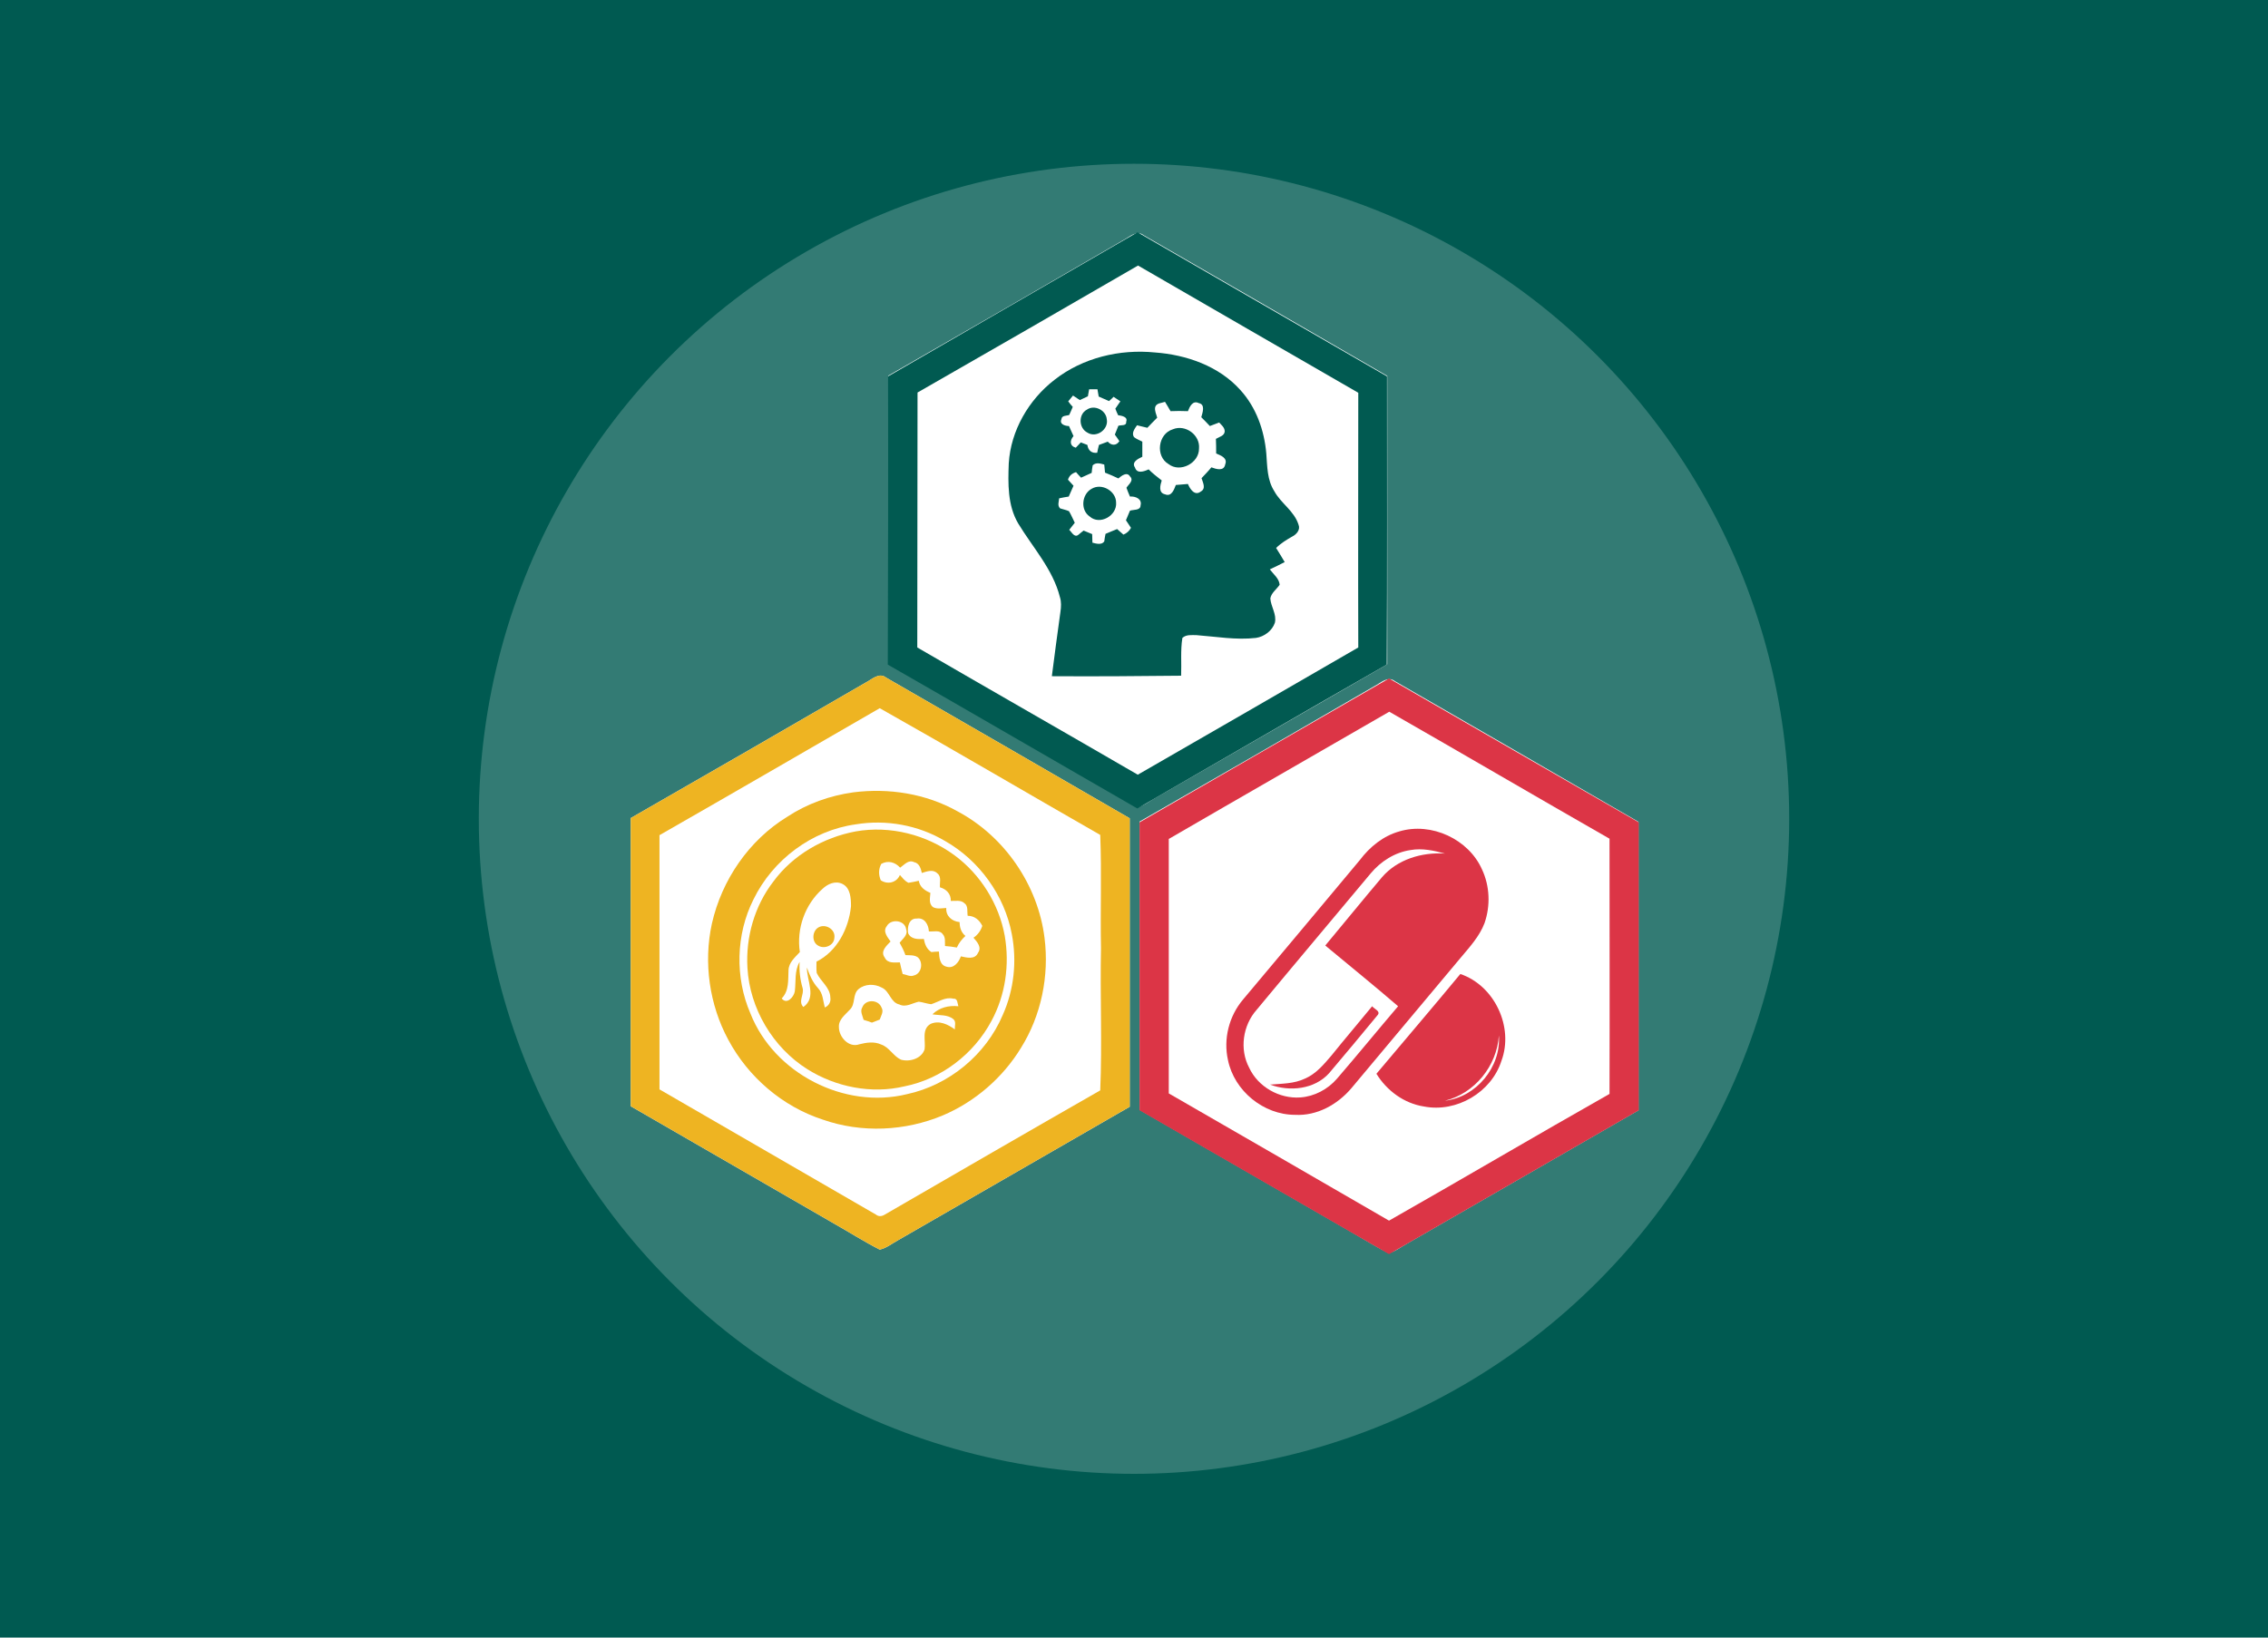 <?xml version="1.0" encoding="utf-8"?>
<!-- Generator: Adobe Illustrator 18.1.1, SVG Export Plug-In . SVG Version: 6.00 Build 0)  -->
<svg version="1.2" baseProfile="tiny" id="Layer_1" xmlns="http://www.w3.org/2000/svg" xmlns:xlink="http://www.w3.org/1999/xlink"
	 x="0px" y="0px" viewBox="0 0 900 650" xml:space="preserve">
<rect fill="#005A51" width="900" height="650"/>
<circle fill="#337B74" cx="450" cy="325" r="260"/>
<g>
	<g>
		<g>
			<path fill="#FFFFFF" d="M445.6,95.4c2.6-1.3,5.4-4.3,8.3-2c32.2,18.6,64.4,37.1,96.6,55.8c0,38.2,0,76.3,0,114.5
				c-30.6,17.6-61.2,35.3-91.8,52.9c-2.4,1.3-4.7,3.2-7.4,3.8c-6.1-3.1-11.9-6.8-17.9-10.2c-26.9-15.6-54-31.1-80.9-46.7V149.1
				C383.6,131.3,414.6,113.4,445.6,95.4z"/>
		</g>
		<g>
			<path fill="#015A51" d="M352.4,149.4c33-19.1,66-38.1,99-57.2c33,19.1,66,38.1,99,57.2c0,38.1,0.1,76.3-0.1,114.4
				c-33.1,18.9-66,38.1-99,57.1c-33-19-66-38.2-99-57.1C352.4,225.6,352.5,187.5,352.4,149.4z M364.1,155.8
				c-0.1,33.7,0,67.5-0.1,101.2c29.1,16.9,58.4,33.6,87.5,50.5c29.2-16.8,58.3-33.6,87.5-50.5c-0.1-33.7,0-67.4,0-101.1
				c-29.2-16.8-58.3-33.7-87.4-50.5C422.4,122.3,393.3,139.1,364.1,155.8z"/>
		</g>
		<g>
			<path fill="#015A51" d="M418.4,150.8c11.2-8.8,25.9-12.3,39.9-10.9c12.5,0.9,25.4,5.4,33.9,14.9c6.3,6.9,9.5,16,10.3,25.2
				c0.4,5.1,0.3,10.5,3.2,15c2.6,4.8,7.9,7.8,9.6,13.3c0.8,1.9-0.8,3.8-2.4,4.6c-2.3,1.3-4.6,2.7-6.5,4.6c1.1,1.8,2.3,3.7,3.4,5.6
				c-2,1-3.9,2-5.9,2.9c1.4,1.9,3.7,3.6,3.9,6.1c-1.2,1.8-3.3,3.2-3.7,5.4c0.2,3.3,2.6,6.3,1.8,9.7c-1.1,3.2-4.2,5.5-7.5,6
				c-7.9,0.9-15.7-0.5-23.6-1.1c-1.9,0-4.1-0.3-5.6,1.1c-0.8,5-0.3,10-0.5,15c-17.1,0.2-34.2,0.3-51.3,0.2c1.1-8.5,2.2-17,3.4-25.5
				c0.3-2,0.4-4-0.2-5.9c-2.8-11.1-10.8-19.7-16.6-29.3c-4.2-7.2-4-15.8-3.7-23.8C401.1,170.9,408.2,158.7,418.4,150.8z
				 M432.2,154.5c-0.1,0.7-0.4,2.1-0.5,2.8c-1.1,0.5-2.1,1-3.2,1.5c-0.9-0.6-1.8-1.2-2.7-1.8c-0.6,0.8-1.3,1.5-1.9,2.3
				c0.4,0.6,1.3,1.7,1.8,2.2c-0.5,1.1-0.9,2.2-1.4,3.2c-1,0.4-3,0.1-3.1,1.7c-0.9,2,1.5,2.7,3,2.7c0.6,1.3,1.2,2.6,1.8,4
				c-1.5,1.7-1.6,3.9,0.9,4.6c0.5-0.5,1.5-1.6,2-2.1c0.7,0.3,2,0.8,2.6,1c0.3,2.2,1.7,3.4,3.9,3.1c0.2-1,0.4-2,0.7-3.1
				c1.2-0.4,2.3-0.9,3.5-1.3c1.4,1.6,3.4,1.7,4.6-0.2c-0.6-0.9-1.2-1.8-1.8-2.6c0.5-1.2,0.9-2.3,1.4-3.5c1-0.4,3.3,0.2,3.1-1.6
				c0.8-2-1.9-2.4-3.2-2.6c-0.4-0.9-0.8-1.7-1.1-2.6c0.7-1,1.3-1.9,2-2.9c-0.9-0.6-1.8-1.2-2.7-1.8c-0.4,0.4-1.3,1.3-1.8,1.7
				c-1.4-0.6-2.8-1.2-4.1-1.8c-0.1-0.7-0.4-2.1-0.5-2.9C434.4,154.5,433.3,154.5,432.2,154.5z M471.4,163.2c-2.3-0.1-4.6-0.1-6.9,0
				c-0.7-1.3-1.5-2.5-2.2-3.7c-1.3,0.5-3.4,0.4-3.9,2.1c-0.3,1.5,0.5,2.9,0.8,4.2c-1.3,1.3-2.6,2.6-3.9,4c-1.4-0.3-2.8-0.7-4.1-1
				c-0.9,1.3-2.3,3.1-1.2,4.7c1,0.8,2.2,1.2,3.3,1.8c0,2,0,4,0,6c-1.7,0.8-4.4,2.1-2.9,4.3c0.8,2.6,3.7,1.5,5.4,0.7
				c1.6,1.6,3.4,3,5.2,4.4c-0.6,1.9-1.4,4.9,1.3,5.5c2.6,1.1,3.6-1.9,4.3-3.7c1.6-0.1,3.2-0.3,4.8-0.4c0.8,2,2.7,4.9,5.1,3
				c2.2-1.2,0.8-3.6,0.3-5.3c1.3-1.4,2.7-2.8,3.9-4.3c1.9,0.7,5,1.7,5.5-1.2c1-2.5-1.7-3.5-3.6-4.3c0-1.9,0-3.9-0.1-5.8
				c1.3-0.8,3.5-1.2,3.5-3.1c-0.1-1.5-1.3-2.4-2.2-3.4c-1.2,0.5-2.5,0.9-3.7,1.4c-1.1-1.2-2.3-2.4-3.4-3.5c0.5-1.8,1.7-5.1-1-5.6
				C473.3,158.8,472.1,161.4,471.4,163.2z M433.6,184.7c-0.2,1-0.3,2-0.4,3c-1.4,0.6-2.8,1.3-4.2,1.9c-0.7-0.7-1.4-1.5-2-2.2
				c-1.6,0.5-2.7,1.4-3.2,3c0.7,0.8,1.5,1.6,2.2,2.4c-0.6,1.4-1.3,2.9-1.9,4.3c-1.3,0.2-2.5,0.4-3.8,0.7c-0.1,1.3-0.8,2.9,0.4,4
				c1.2,0.4,2.4,0.6,3.5,1.1c0.9,1.5,1.5,3,2.3,4.6c-0.7,0.9-1.5,1.9-2.2,2.8c1,0.9,2,3.2,3.6,2c0.5-0.4,1.5-1.3,2.1-1.7
				c1.1,0.5,2.3,0.9,3.4,1.4c0,1.2,0.1,2.3,0.1,3.4c1.5,0.4,3.7,1,4.7-0.5c0.1-0.7,0.3-2.2,0.5-3c1.5-0.6,3-1.3,4.6-1.9
				c0.8,0.7,1.7,1.5,2.5,2.2c1.3-0.5,2.4-1.5,3-2.7c-0.7-1-1.3-2-2-3c0.5-1.3,1.1-2.5,1.6-3.8c1.4-0.5,4.2,0,4.2-2.1
				c0.7-2.6-2.1-3.7-4.2-3.5c-0.5-1.2-1-2.3-1.4-3.5c0.8-1.3,3.1-2.9,1.4-4.5c-1.2-2-3.4-0.2-4.6,0.8c-1.7-0.8-3.5-1.6-5.3-2.3
				c-0.1-1.1-0.2-2.1-0.3-3.2C436.8,184,434.9,183.4,433.6,184.7z"/>
		</g>
		<path fill="#015A51" d="M431.3,162.6c3-2.1,7.6,0.2,7.9,3.8c0.8,4.1-4.2,7.6-7.7,5.3C428,169.9,427.9,164.4,431.3,162.6z"/>
		<path fill="#015A51" d="M465.4,170.4c5-2.1,10.9,2.3,10.4,7.6c0.1,5.8-7.5,9.8-12.1,6.2C458.4,181.1,459.5,172.2,465.4,170.4z"/>
		<path fill="#015A51" d="M433.2,194c4-2.4,9.7,0.9,9.7,5.5c0.4,5.2-6.5,9.1-10.5,5.5C428.6,202.4,429.3,196.1,433.2,194z"/>
	</g>
	<g>
		<g>
			<path fill="#FFFFFF" d="M545.3,272.4c2.6-1.3,5.4-4.3,8.3-2c32.2,18.6,64.4,37.1,96.6,55.8c0,38.2,0,76.3,0,114.5
				c-30.6,17.6-61.2,35.3-91.8,52.9c-2.4,1.3-4.7,3.2-7.4,3.8c-6.1-3.1-11.9-6.8-17.9-10.2c-26.9-15.6-54-31.1-80.9-46.7V326.1
				C483.3,308.3,514.3,290.4,545.3,272.4z"/>
		</g>
		<g>
			<path fill="#DC3546" d="M452.2,326.4c33-19,66-38.1,99-57.1c33,19,66,38.1,99.1,57.1c0,38.1,0,76.2,0,114.3
				c-33.1,19-66,38.1-99.1,57.1c-33-19-66-38.1-99-57.1C452.2,402.6,452.2,364.5,452.2,326.4z M463.8,333c0,33.7,0,67.4,0,101
				c29.1,16.8,58.3,33.6,87.4,50.5c29.2-16.6,58.2-33.7,87.5-50.3c0.1-33.8,0-67.5,0-101.3c-29.2-16.7-58.2-33.7-87.4-50.4
				C522.1,299.4,492.9,316.1,463.8,333z"/>
		</g>
		<g>
			<path fill="#DC3546" d="M555.3,330c12.7-3.8,27.5,3.1,32.8,15.1c3.1,6.6,3.4,14.4,1,21.3c-2,5.3-6,9.6-9.6,13.9
				c-14.4,17.2-28.8,34.4-43.2,51.6c-5.5,6.5-13.7,11.1-22.4,10.6c-12.5,0-24.1-9.5-26.6-21.7c-1.9-8.4,0.4-17.5,6-24.1
				c15.5-18.4,30.9-36.9,46.3-55.3C543.6,336.1,548.9,331.8,555.3,330z M543.9,346.7c-15.1,18.1-30.3,36.1-45.3,54.2
				c-5.4,6.1-6.8,15.6-2.9,22.9c3.5,7.6,12,12.4,20.3,11.8c5.6-0.4,10.9-3.2,14.6-7.5c8.2-9.5,16.1-19.2,24.2-28.7
				c-9.5-8.2-19.3-16.1-28.9-24.1c7.5-9,14.9-18.1,22.5-27.1c6.1-7.1,15.8-10,25-9.4c-4.4-1.2-9-2.2-13.6-1.4
				C553.5,338.3,547.9,341.9,543.9,346.7z"/>
		</g>
		<g>
			<path fill="#DC3546" d="M546.2,426.2c11.1-13.2,22.3-26.3,33.3-39.6c13.6,4.6,21.3,21.1,16.3,34.5c-4,12.5-17.8,20.6-30.7,18.1
				C557.2,438,550.3,432.9,546.2,426.2z M594.8,411c-0.8,12.1-9.6,23-21.4,25.9C585.8,435.5,595.7,423.5,594.8,411z"/>
		</g>
		<path fill="#DC3546" d="M544.5,399.4c0.8,1.1,3.6,2,2.1,3.6c-6.3,7.7-12.8,15.4-19.2,23c-5.8,6.4-15.6,7.4-23.4,4.5
			c4.7-0.4,9.5-0.3,13.9-2.4c4.4-1.9,7.5-5.7,10.5-9.2C533.7,412.3,539.2,405.9,544.5,399.4z"/>
	</g>
	<g>
		<g>
			<path fill="#FFFFFF" d="M343.4,271c2.6-1.3,5.4-4.3,8.3-2c32.2,18.6,64.4,37.1,96.6,55.8c0,38.2,0,76.3,0,114.5
				c-30.6,17.6-61.2,35.3-91.8,52.9c-2.4,1.3-4.7,3.2-7.4,3.8c-6.1-3.1-11.9-6.8-17.9-10.2c-26.9-15.6-54-31.1-80.9-46.7V324.7
				C281.3,306.9,312.4,289,343.4,271z"/>
		</g>
		<g>
			<path fill="#EEB422" d="M343.4,271c2.6-1.3,5.4-4.3,8.3-2c32.2,18.6,64.4,37.1,96.6,55.8c0,38.2,0,76.3,0,114.5
				c-30.6,17.6-61.2,35.3-91.8,52.9c-2.4,1.3-4.7,3.2-7.4,3.8c-6.1-3.1-11.9-6.8-17.9-10.2c-26.9-15.6-54-31.1-80.9-46.7V324.7
				C281.4,306.9,312.4,289,343.4,271z M261.7,331.5c0,33.6,0,67.3,0,100.9c28.6,16.6,57.3,33.1,85.9,49.7c1.1,0.9,2.4,0.7,3.5,0
				c28.5-16.5,57-33,85.5-49.3c0.8-18.8-0.1-37.6,0.3-56.4c-0.3-15,0.3-30-0.3-45c-29.2-16.7-58.2-33.8-87.5-50.3
				C320,297.9,290.9,314.8,261.7,331.5z"/>
		</g>
		<g>
			<path fill="#EEB422" d="M338.6,314.5c14.1-1.8,28.8,0.5,41.3,7.5c18.7,9.9,32,29.3,34.6,50.3c1.9,15-1.3,30.8-9.4,43.7
				c-7.2,11.8-18.2,21.3-30.9,26.7c-15,6.3-32.3,7.1-47.7,1.7c-16-5.2-29.6-16.9-37.5-31.7c-7.5-13.9-9.9-30.6-6.5-46.1
				c3.9-17.3,14.7-33.1,29.9-42.4C320.3,319,329.3,315.8,338.6,314.5z M339.6,327.2c-17.4,2.4-32.9,14-40.6,29.8
				c-7,13.9-7.4,31-1.2,45.3c9.4,23.8,37.3,38.1,62.1,32c16.7-3.6,31.3-15.6,38-31.4c4.5-10,5.7-21.4,3.6-32.2
				c-2.9-15.3-12.9-29.2-26.5-36.9C364.4,327.5,351.7,325.2,339.6,327.2z"/>
		</g>
		<g>
			<path fill="#EEB422" d="M339.6,330c13.6-2.4,28.1,1.3,39.2,9.5c10.3,7.6,17.6,19.3,19.9,31.9c2,11.5,0.3,23.6-5.3,33.9
				c-7,13.1-19.9,23-34.5,25.9c-13,3.1-27.2,0.3-38.5-6.8c-13.7-8.6-22.9-24.1-23.8-40.3c-0.7-12.1,2.8-24.5,10.3-34.2
				C314.6,339.4,326.7,332.4,339.6,330z M349.7,342.9c-1.1,2.1-1.1,4.3-0.2,6.5c2.7,1.8,6.3,1,7.6-2.1c1,1.1,1.9,2.4,3.4,3.1
				c1.4-0.2,2.7-0.5,4.1-0.8c0.4,2.5,2.4,3.9,4.6,4.8c-0.1,1.9-0.8,4.3,1.1,5.7c1.6,0.8,3.5,0.4,5.2,0.3c-0.2,3.2,2.2,5.3,5.3,5.6
				c0,2.1,0.6,4.1,2.3,5.5c-1.4,1.3-2.6,2.8-3.4,4.6c-1.6-0.3-3.2-0.5-4.7-0.6c-0.1-1.6,0.3-3.4-0.9-4.7c-1.2-1.8-3.7-0.9-5.5-1.1
				c-0.1-2.6-1.7-5.6-4.8-5.1c-3.1-0.2-3.9,3.5-3.4,5.9c1.2,2.4,3.9,2.3,6.2,2.2c0.4,2.1,1.1,4,3,5.2c0.8-0.1,2.2-0.2,3-0.2
				c0.1,2.3,0.3,5.4,3,6c2.9,0.9,4.9-1.8,5.7-4.1c2.3,0.5,5.6,1.4,6.8-1.4c1.6-2.2-0.4-4.4-1.8-6c1.7-1.1,2.9-2.8,3.5-4.7
				c-1.1-2.3-3.1-4-5.8-4c-0.3-1.7,0.3-3.9-1.3-5c-1.5-1.4-3.6-0.8-5.4-0.9c0.1-2.8-1.8-4.7-4.3-5.4c-0.2-1.8,0.7-4.2-1-5.5
				c-1.7-1.8-4.2-0.8-6.2-0.2c-0.4-1.8-1-3.9-3.1-4.3c-2.2-1.1-3.9,1.1-5.5,2.2C355.2,342.2,352.4,341.4,349.7,342.9z M326.4,352.8
				c-7,6.2-10.4,15.9-9,25.1c-1.9,2.1-4.4,4.1-4.5,7.2c-0.2,3.9,0.3,8.1-2.7,11.2c2,2.6,4.8-0.5,5.2-2.8c0.5-3.9-0.2-8.1,1.9-11.7
				c-0.2,3.5,0.2,7,1.2,10.4c0.7,2.5-1.9,5.3,0.3,7.5c5.4-3.8,1.3-10.5,1.4-15.7c1,2.9,2.2,5.8,4.4,8.2c2,2.1,2,5.1,2.7,7.7
				c1.6-0.7,2.5-2.2,2.2-4c-0.1-4-3.8-6.3-5.4-9.7c-0.2-1.5-0.1-3-0.1-4.5c8.2-4.1,12.8-13.1,13.7-22c0-3.1-0.2-7.2-3.3-8.8
				C331.5,349.4,328.4,350.9,326.4,352.8z M351.9,367.6c-1.7,2.1,0.3,4.4,1.5,6.1c-1.6,1.7-4.2,3.9-2.3,6.4c1.1,2.4,3.9,1.9,6,1.9
				c0.3,1.5,0.7,3.1,1.1,4.6c1.4,0.2,2.9,1.2,4.4,0.6c3.2-0.7,3.9-5.4,1.5-7.3c-1.4-0.9-3.2-0.7-4.8-0.8c-0.6-1.7-1.4-3.3-2.3-4.9
				c1.2-1.6,3.4-3.1,2.6-5.3C359.1,365.1,353.5,364.6,351.9,367.6z M340.7,392.6c-2.5,2.1-1.1,6-3.5,8.2c-1.8,2-4.5,3.9-4.3,6.9
				c0,3.9,3.9,8.3,8.1,6.8c2.8-0.7,5.9-1.2,8.7,0.1c3.2,1.1,4.8,4.6,7.8,6c3.5,1,8.2-0.4,9.4-4.1c0.5-3.4-1.3-8,2.4-10.1
				c3.4-1.5,6.9,0.2,9.6,2.2c-0.1-1.3,0.6-3-0.5-4c-2.3-2-5.6-1.5-8.4-2c2.8-2.7,6.5-3.6,10.3-3.2c-0.4-1.1-0.2-3.2-2-3
				c-3.2-0.8-5.9,1.3-8.8,2.2c-1.7-0.2-3.3-0.8-4.9-1c-2.5,0.5-5.1,2.4-7.7,1.1c-3.6-0.8-3.8-5.3-7-6.7
				C347,390.4,343.2,390.5,340.7,392.6z"/>
		</g>
		<path fill="#EEB422" d="M324.8,368.1c2.8-1.6,6.8,0.8,6.3,4.1c-0.1,3.1-4,4.7-6.5,3.1C322,373.8,322.3,369.5,324.8,368.1z"/>
		<path fill="#EEB422" d="M342.2,399.8c1.3-3.3,6.4-3.1,7.6,0.1c1,1.6-0.2,3.3-0.7,4.8c-1.1,0.4-2.1,0.8-3.1,1.2
			c-1.1-0.4-2.2-0.8-3.3-1.1C342.3,403.2,341.2,401.4,342.2,399.8z"/>
	</g>
</g>
</svg>
